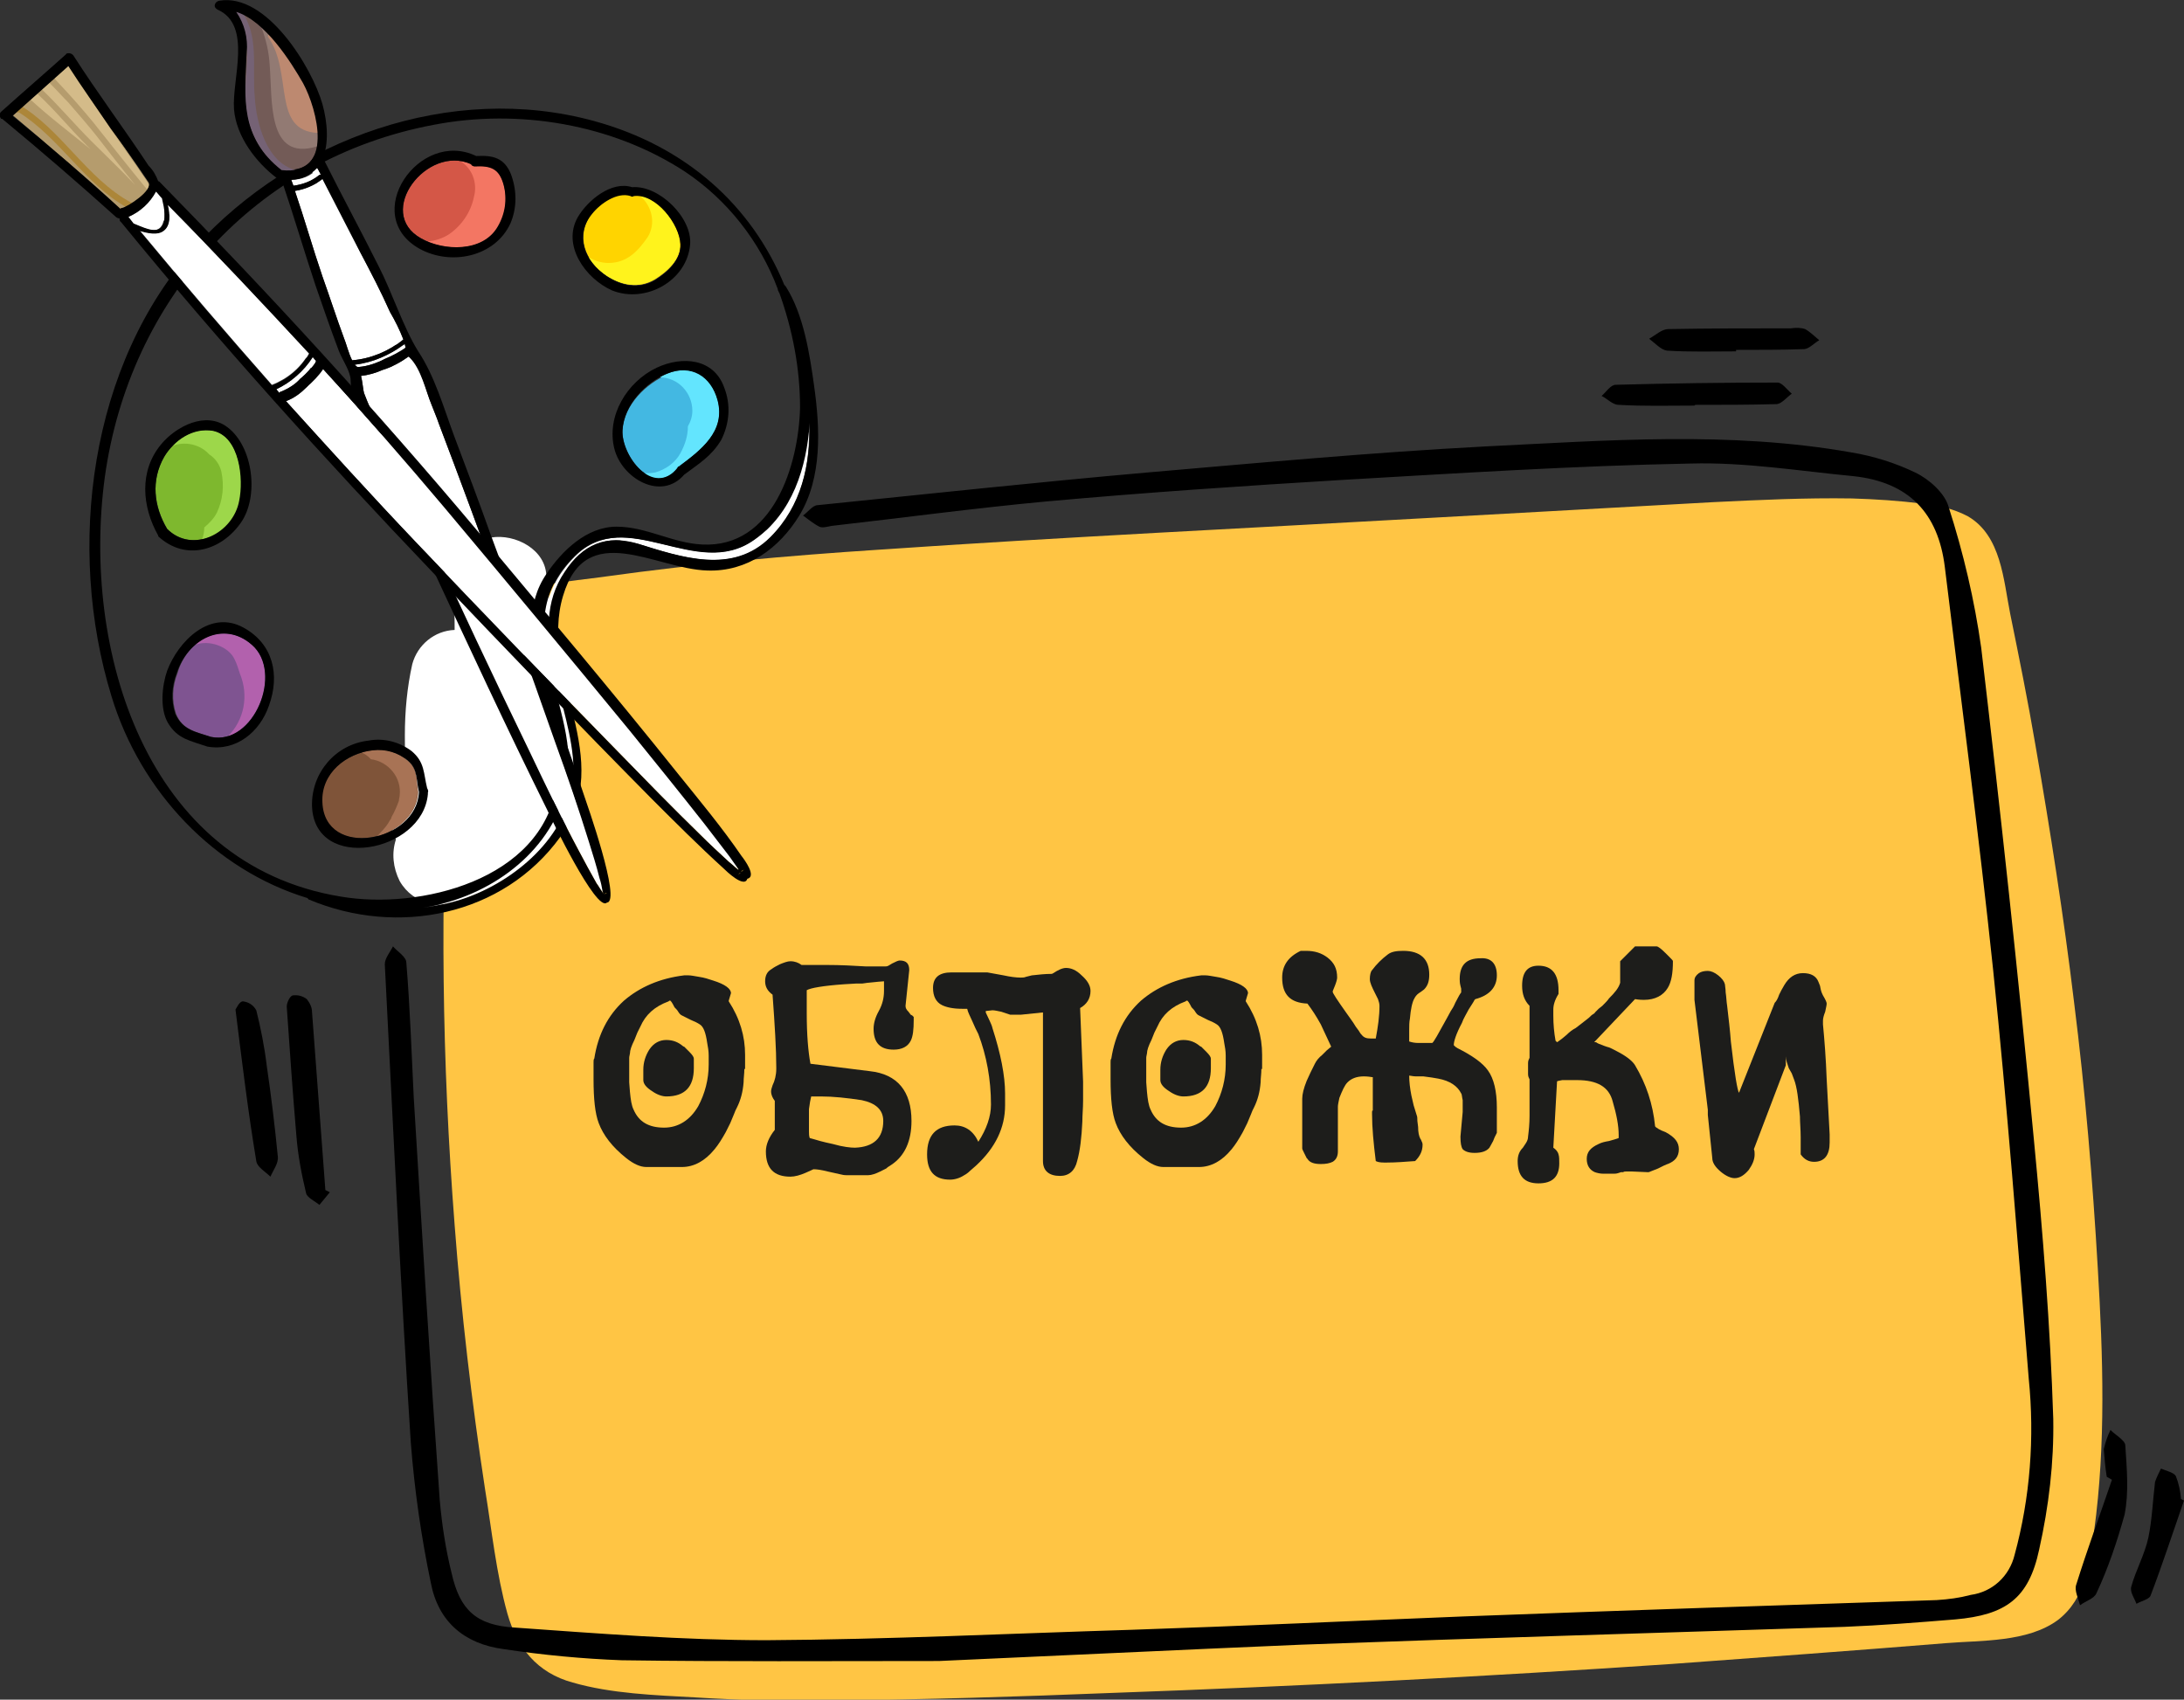 <?xml version="1.0" encoding="utf-8"?>
<!-- Generator: Adobe Illustrator 24.0.1, SVG Export Plug-In . SVG Version: 6.00 Build 0)  -->
<svg version="1.1" id="Слой_1" xmlns="http://www.w3.org/2000/svg" xmlns:xlink="http://www.w3.org/1999/xlink" x="0px" y="0px"
	 viewBox="0 0 294 228.8" style="enable-background:new 0 0 294 228.8;" xml:space="preserve">
<rect x="0" y="0" width="294" height="228.8" fill="#333333" stroke="none"/>
<style type="text/css">
	.st0{fill:#FFC544;}
	.st1{fill:#FFFFFF;}
	.st2{fill:#FFD400;}
	.st3{fill:#D45747;}
	.st4{fill:#7F5439;}
	.st5{fill:#43B8E2;}
	.st6{fill:#7F5491;}
	.st7{fill:#7EB82E;}
	.st8{fill:#FFF31C;}
	.st9{fill:#F37663;}
	.st10{fill:#A87355;}
	.st11{fill:#63E5FE;}
	.st12{fill:#B261AD;}
	.st13{fill:#9DD74A;}
	.st14{fill:#735B57;}
	.st15{fill:#927A73;}
	.st16{fill:#BD8970;}
	.st17{fill:#756275;}
	.st18{fill:#B59C6D;}
	.st19{fill:#D4BB89;}
	.st20{fill:#AC8639;}
	.st21{fill:#1D1D1B;}
</style>
<title>ver_1</title>
<path class="st0" d="M277,218.1c-4.1,3-10.3,2.7-15.1,3.1c-12.3,1-24.6,1.9-36.9,2.8c-25.1,1.7-50.2,3-75.4,3.9
	c-12.5,0.5-25,0.9-37.5,1c-6.2,0.1-12.3,0-18.5-0.4c-5.4-0.3-11.3-0.5-16.5-2c-4.8-1.3-7.5-4.7-8.8-9.3c-1.5-5.4-2.1-11.2-3-16.7
	c-1.8-11.8-3.2-23.7-4.1-35.6c-1.7-21.9-2-43.9-0.7-65.8c-0.5-2.6-0.6-5.2-0.4-7.8c0.3-4.2,2.7-8.1,6.4-10.2
	c4.4-2.5,10.1-2.8,15.1-3.5c12.2-1.7,24.4-2.8,36.7-3.6c24.8-1.7,49.7-2.9,74.5-4.3c12.6-0.7,25.2-1.4,37.8-2.1
	c6.2-0.3,12.4-0.6,18.7-0.5c3.2,0.1,6.3,0.3,9.5,0.7c2.1,0.2,4.2,0.7,6.1,1.7c4.5,2.6,4.8,8.6,5.7,13.1c1.2,5.9,2.4,11.8,3.4,17.7
	c2,11.5,3.8,23,5.2,34.6c1.5,11.9,2.5,23.9,3.2,35.9c0.7,11.8,1.1,23.6-0.5,35.3C281.4,210.3,280.8,215.2,277,218.1z"/>
<path d="M126.4,223.6c-14.7,0-28.7,0.1-42.7-0.1c-5.3-0.2-10.6-0.7-15.9-1.5c-5.3-0.7-8.8-3.7-9.8-8.9c-1.3-6.2-2.2-12.5-2.7-18.9
	c-1.4-21.5-2.4-42.9-3.5-64.4c0-0.8,0.7-1.6,1.1-2.4c0.6,0.7,1.8,1.4,1.8,2.2c0.5,6.1,0.7,12.2,1,18.2c1.1,18,2.2,36.1,3.5,54.2
	c0.3,3.3,0.8,6.6,1.6,9.8c1.1,4.9,3.3,7,8.5,7.3c11.3,0.8,22.6,1.7,33.9,1.7c16.4-0.1,32.7-0.9,49.1-1.4c14.9-0.5,29.8-1.2,44.7-1.8
	c21.2-0.8,42.5-1.5,63.7-2.2c1.6-0.1,3.1-0.3,4.6-0.7c2.9-0.4,5.2-2.5,5.9-5.4c2.1-7.7,2.7-15.8,1.9-23.7
	c-1.5-18.4-2.9-36.8-4.8-55.1c-1.9-18.1-4.3-36.1-6.5-54.2c-0.9-7.2-4.8-11.4-12.3-12.2c-7.3-0.7-14.6-1.9-21.9-1.7
	c-15.6,0.3-31.2,1.3-46.8,2.2c-13.3,0.8-26.6,1.7-39.9,2.9c-9.7,0.9-19.3,2.2-29,3.3c-0.5,0.1-1.2,0.3-1.6,0.1
	c-0.8-0.4-1.5-1-2.2-1.5c0.7-0.5,1.3-1.4,2-1.4c14.8-1.5,29.6-3.1,44.4-4.4c15.1-1.3,30.2-2.7,45.4-3.5c16.4-0.8,32.9-2.1,49.3,0.8
	c3,0.5,5.9,1.4,8.6,2.7c1.9,0.9,4,2.8,4.5,4.6c2,6.2,3.5,12.6,4.4,19c2.6,22,5,44.1,7.1,66.3c1.2,12.5,2.2,25,2.6,37.5
	c0.1,5.9-0.6,11.8-1.9,17.6c-1.4,6.6-4.5,8.8-11.3,9.4c-4.9,0.4-9.9,0.8-14.9,1c-24.4,0.8-48.8,1.5-73.1,2.4
	C158.7,222.1,142.2,222.9,126.4,223.6z"/>
<path d="M44.4,160.5l-1.4,1.7c-0.6-0.5-1.7-1-1.8-1.6c-0.6-2.5-1.1-5.1-1.3-7.7c-0.5-5.8-0.9-11.6-1.3-17.4c0-0.5,0.4-1.4,0.8-1.5
	c0.7-0.1,1.4,0.1,1.9,0.5c0.4,0.5,0.7,1.1,0.7,1.7c0.6,8,1.2,16,1.8,24L44.4,160.5z"/>
<path d="M283.6,198.8c-0.2-1.2-0.3-2.5-0.4-3.7c0.2-0.9,0.5-1.8,0.9-2.6c0.7,0.7,2,1.4,2,2.1c0.2,3.1,0.5,6.3-0.1,9.3
	c-1,3.6-2.2,7.2-3.8,10.6c-0.3,0.7-1.4,1-2.2,1.6c-0.2-0.9-0.8-2-0.5-2.8c1.5-4.8,3.2-9.4,4.8-14.1L283.6,198.8z"/>
<path d="M228.1,54.6c-3.4,0-6.8,0.1-10.2-0.1c-0.8,0-1.5-0.8-2.3-1.2c0.6-0.5,1.2-1.5,1.9-1.5c7.3-0.2,14.5-0.3,21.8-0.3
	c0.6,0,1.3,1,1.9,1.5c-0.7,0.5-1.3,1.3-2,1.4c-3.7,0.1-7.4,0.1-11,0.1L228.1,54.6z"/>
<path d="M31.7,135.9c0.1-0.1,0.5-1.1,1-1.1c0.8,0.1,1.4,0.5,1.8,1.2c0.6,2.4,1.1,4.9,1.4,7.4c0.6,4.1,1.1,8.2,1.5,12.3
	c0.1,0.9-0.6,1.8-1,2.7c-0.7-0.7-1.8-1.3-1.9-2.1C33.4,149.7,32.6,143.1,31.7,135.9z"/>
<path d="M233.7,47.3c-3.1,0-6.2,0.1-9.3-0.1c-0.8-0.1-1.6-1-2.4-1.6c0.9-0.5,1.7-1.3,2.6-1.3c5.5-0.1,11-0.1,16.5-0.1
	c0.6-0.1,1.3-0.1,1.9,0.1c0.7,0.4,1.3,1,1.9,1.5c-0.7,0.4-1.4,1.2-2.1,1.2c-3,0.1-6,0.1-9.1,0.1V47.3z"/>
<path d="M294,202c-1.5,4.3-2.9,8.6-4.5,12.8c-0.2,0.5-1.2,0.7-1.9,1.1c-0.3-0.8-0.9-1.6-0.7-2.3c0.6-2.2,1.8-4.3,2.3-6.6
	c0.5-2.4,0.6-5,0.9-7.5c0.2-0.6,0.5-1.2,0.8-1.8c0.7,0.3,1.7,0.5,2,1c0.4,1,0.6,2,0.7,3.1L294,202z"/>
<path class="st1" d="M77.8,103.9c0.1-1.4-0.2-2.8-0.8-4c0.1-4.4-0.9-8.8-2.9-12.8c0.1-3.4-0.1-6.8-0.6-10.1c-0.5-3.5-4.9-5.4-8-4.5
	c-3.8,1-5,4.5-4.5,8c0.2,1.4,0.2,2.9,0.2,4.3c-2.7,0.1-5,2-5.7,4.6c-0.7,3.1-1,6.4-1,9.6c0,2.7,0.2,5.6-1.1,8.1
	c-1,1.8-1.1,4.1-0.1,5.9c-0.6,1.8-0.4,3.8,0.5,5.6c1.9,3.3,5.7,3.8,8.9,2.3c6.1-2.8,12.5-5.8,14.5-13
	C77.7,106,78.5,105.2,77.8,103.9z"/>
<path class="st1" d="M108.9,56.8c0.2,5.7-0.9,11.3-5.1,15.5c-5.1,5.1-12,2.7-17.8,0.9c-4.3-1.3-7.5,0.1-9.9,3.8
	c-5.4,8,1.1,18,1.2,26.5c0.1,7.9-6.6,14.2-13.5,17c-2.2,0.9-4.5,1.4-6.9,1.7c8.3-1.2,16.5-6.6,19.1-14.9c3.5-11.3-8.6-22.4,1.4-32.4
	c7-7,16.4,3.3,24.2-2.2C106.5,69,108.5,62.9,108.9,56.8z"/>
<path class="st2" d="M91.6,32.8c0.1,2.1-1.8,3.8-3.4,4.8c-2.2,1.3-4.5,0.8-6.5-0.5c-3-1.9-4.3-5.4-2-8.4c1.1-1.4,3.4-3,5.2-2.4
	c0.1,0.1,0.3,0.1,0.4,0C88.3,26,91.5,30.2,91.6,32.8z"/>
<path class="st3" d="M67.8,24.9c0.5,1.9,0.2,3.9-0.8,5.6c-2,3.5-7.3,3.3-10.3,1.6c-6.3-3.5,0.8-12.7,6.7-10c0.1,0.2,0.3,0.3,0.5,0.3
	C66.1,22.2,67.2,22.7,67.8,24.9z"/>
<path class="st4" d="M56.3,106.6c-0.3,6.8-12.7,9.1-13,1.4c-0.2-3.9,3.3-6.6,6.9-7c1.7-0.2,3.4,0.3,4.7,1.4
	C56.3,103.6,56,105.1,56.3,106.6z"/>
<path class="st5" d="M96.6,53.9c1.1,4.2-2.3,6.7-5.2,8.9c-0.1,0-0.2,0.1-0.2,0.2c-3.3,4-7.6-1.7-7.4-5.1s3.2-6.3,6.1-7.5
	C93.1,49,95.7,50.7,96.6,53.9z"/>
<path class="st6" d="M33.9,86.8c4.3,3.7,0.3,13.6-5.5,12.4c-2-0.7-3.8-0.9-4.7-3.1c-0.6-1.8-0.5-3.7,0.2-5.5
	C25.2,86.1,30,83.4,33.9,86.8z"/>
<path class="st7" d="M28.7,58c3.6,0.8,4.1,6.5,3.5,9.4c-0.8,4.4-6.3,7.2-9.7,3.8c-1.8-3.1-2.2-6.6-0.4-9.7
	C23.4,59.3,26,57.5,28.7,58z"/>
<path class="st1" d="M103.4,71c0.2-0.3,0.5-0.5,0.7-0.8c-0.8,0.9-1.7,1.8-2.7,2.5c-5.8,4.1-12.6-0.6-18.5-0.3
	c0.3,0.1,0.5,0.2,0.7,0.4c0.8,0.1,1.6,0.2,2.3,0.4C91.4,74.9,98,77.1,103,73C102.8,72.3,102.9,71.5,103.4,71z"/>
<path class="st1" d="M68.5,117.2c0.5-0.2,1-0.4,1.5-0.5c4.1-3.3,7.2-7.9,7.1-13.3c0-5-2.3-10.6-3.1-16c-0.3-0.5-0.6-1-0.8-1.6
	c0.6,6.9,4.8,14.1,2.6,21.3C74.5,111.2,72,114.7,68.5,117.2z"/>
<path class="st8" d="M86.2,26.4c1.6,1.4,2.1,3.7,1,5.5c-1.3,1.9-2.8,3.5-5.3,3.5c-0.9,0-1.9-0.3-2.7-0.8c0.6,1,1.4,1.8,2.4,2.5
	c2,1.3,4.3,1.8,6.5,0.5c1.6-1,3.6-2.6,3.4-4.8C91.5,30.5,88.9,26.9,86.2,26.4z"/>
<path class="st9" d="M67.8,24.9c-0.6-2.2-1.7-2.6-3.9-2.5c-0.2,0-0.4-0.1-0.5-0.3c-0.4-0.2-0.9-0.3-1.4-0.4c1.6,1,2.3,3,1.8,4.8
	c-0.4,2-1.6,3.8-3.3,5c-0.9,0.6-1.9,0.9-2.9,1c3.1,1.3,7.7,1.2,9.5-2C68.1,28.8,68.3,26.8,67.8,24.9z"/>
<path class="st10" d="M54.9,102.4c-1.3-1.1-3-1.6-4.7-1.4c-0.5,0.1-1,0.1-1.5,0.3c0.4,0.2,0.9,0.5,1.2,0.9c2.4,0.3,4.2,2.5,3.9,4.9
	c0,0.2-0.1,0.4-0.1,0.7c-0.3,0.8-0.6,1.5-1,2.2c0,0.1-0.1,0.3-0.2,0.4c-0.3,0.6-0.8,1.2-1.3,1.7c-0.2,0.2-0.3,0.4-0.5,0.5
	c2.8-0.7,5.4-2.9,5.5-6C56,105.1,56.3,103.6,54.9,102.4z"/>
<path class="st11" d="M96.6,53.9c-0.8-3.3-3.5-5-6.8-3.6c-0.3,0.1-0.7,0.3-1,0.5l0,0c2.5,0,4.4,2.1,4.4,4.5c0,0.7-0.2,1.4-0.6,2.1
	l0,0c0,1.3-0.4,2.5-1,3.6c-0.7,1.3-2,2.2-3.4,2.6c-0.5,0.1-1,0.1-1.5,0.1c1.3,1.1,3.2,0.9,4.2-0.4c0.1-0.1,0.2-0.2,0.2-0.3
	c0.1-0.1,0.1-0.1,0.2-0.2C94.3,60.7,97.7,58.1,96.6,53.9z"/>
<path class="st12" d="M33.9,86.8c-2.1-2-5.5-2-7.6,0c1.8-0.7,4.5,0.2,5.3,2c0.3,0.6,0.5,1.3,0.7,1.9c1.2,2.9,0.6,6.2-1.6,8.4
	C35.1,97.7,37.6,90,33.9,86.8z"/>
<path class="st13" d="M28.7,58c-2-0.3-4.1,0.4-5.4,2c1.6-0.6,3.5-0.2,4.7,1c0.1,0.1,0.1,0.1,0.2,0.2c0.8,0.5,1.4,1.4,1.6,2.3
	c0.4,1.9,0.2,3.8-0.6,5.5c-0.4,0.8-1,1.4-1.7,2c0,0.5-0.1,1.1-0.3,1.6c2.6-0.5,4.7-2.6,5.3-5.2C32.8,64.6,32.3,58.8,28.7,58z"/>
<path d="M41.4,120.9c0.1,0.1,0.1,0.2,0.2,0.2c11.9,5,26.1,2.2,33.8-8.4s-2.9-21.6,0.4-32.5c3.1-10.4,12.4-3.6,19.4-3.4
	c5.4,0.2,9.7-3,12.4-7.4c3.1-5.1,2.8-11.7,2-17.4c-0.6-4.3-1.4-9.6-3.8-13.4c-0.1-0.1-0.1-0.2-0.2-0.2C101.2,27.7,92.4,19.7,80,16.3
	c-19.3-5.3-40.5,2.4-53.7,16.9C12,49,8.9,73.8,15,93.7C18.9,106.6,28.9,117.1,41.4,120.9z M103.7,72.3c-5.1,5.1-12,2.7-17.8,0.9
	c-4.3-1.3-7.5,0.1-9.9,3.8c-5.4,8,1.1,18,1.2,26.5c0.1,7.9-6.6,14.2-13.5,17c-2.2,0.9-4.5,1.4-6.9,1.7c8.3-1.2,16.5-6.6,19.1-14.9
	c3.5-11.3-8.6-22.4,1.4-32.4c7-7,16.4,3.3,24.2-2.2c5.2-3.6,7.1-9.8,7.5-15.8C109.1,62.5,107.9,68.1,103.7,72.3z M14.1,64.3
	c3.3-24,20.3-43,44.3-47.5c11.4-2.2,24-0.1,33.8,6.3c5.7,3.8,10.1,9.4,12.5,15.8c0,0.1,0,0.2,0.1,0.3c0,0.1,0,0.1,0.1,0.2
	c1.8,5,2.8,10.2,2.8,15.5c-0.2,7.7-3.6,18.9-13.2,18.4c-4-0.2-7.5-2.4-11.5-2.4s-7.3,3.2-9.4,6.3c-5.8,8.4,2.7,19.5,1.3,28.6
	c-2,12.7-18.4,16.7-29,14.9C19.5,116.4,11,87.3,14.1,64.3L14.1,64.3z"/>
<path d="M82.4,39.1c4.5,1.8,10.1-1.3,10.5-6.2c0.3-3.6-4.2-8-7.8-7.7c-2.8-0.9-6,1.8-7.3,4C75.6,33,78.8,37.5,82.4,39.1z M79.7,28.8
	c1.1-1.4,3.4-3,5.2-2.4c0.1,0.1,0.3,0.1,0.4,0c3-0.4,6.2,3.8,6.3,6.5c0.1,2.1-1.8,3.8-3.4,4.8c-2.2,1.3-4.5,0.8-6.5-0.5
	C78.7,35.2,77.3,31.7,79.7,28.8z"/>
<path d="M56.5,33.5c4.2,2.3,10.1,1.1,12.2-3.4c0.9-2.1,0.9-4.4,0.1-6.6c-0.9-2.3-2.5-2.6-4.6-2.5h-0.1C56.4,17.3,48.4,29,56.5,33.5z
	 M63.4,22.1c0.1,0.2,0.3,0.3,0.5,0.3c2.2-0.1,3.3,0.3,3.9,2.5c0.5,1.9,0.2,3.9-0.8,5.6c-2,3.5-7.3,3.3-10.3,1.6
	C50.4,28.6,57.5,19.4,63.4,22.1z"/>
<path d="M42,108.5c0.3,9,14.9,6.3,15.6-1.6c0,0,0,0,0-0.1c0,0,0-0.1,0-0.1c0.1-0.2,0-0.4-0.1-0.6c-0.5-2-0.3-3.5-2.1-5
	c-1.6-1.2-3.7-1.8-5.8-1.4C45.2,100.2,41.9,104,42,108.5z M50.2,101c1.7-0.2,3.4,0.3,4.7,1.4c1.4,1.2,1.1,2.7,1.5,4.2
	c-0.3,6.8-12.7,9.1-13,1.4C43.2,104.1,46.6,101.4,50.2,101L50.2,101z"/>
<path d="M92.1,63.9c2-1.5,3.7-2.5,5-4.7c1.1-2.2,1.3-4.7,0.4-7c-1.4-4-5.7-4.3-9.1-2.7c-4,1.9-6.8,6.5-5.7,10.9
	C83.7,64.4,89,67.5,92.1,63.9z M89.8,50.3c3.2-1.3,5.9,0.3,6.8,3.6c1.1,4.2-2.3,6.7-5.2,8.9c-0.1,0-0.2,0.1-0.2,0.2
	c-3.3,4-7.6-1.7-7.4-5.1S86.9,51.5,89.8,50.3z"/>
<path d="M36.2,95c1.5-4.1,0.6-8.3-3.4-10.5c-4.5-2.5-8.8,1.8-10.3,5.8c-0.7,2-1,5.1,0.1,7c1.3,2.2,3,2.4,5.3,3.2
	C31.8,101.2,35,98.5,36.2,95z M23.6,96.1c-0.6-1.8-0.5-3.7,0.2-5.5c1.4-4.4,6.2-7.2,10.1-3.8c4.3,3.7,0.3,13.6-5.5,12.4
	C26.3,98.5,24.6,98.3,23.6,96.1z"/>
<path d="M32.4,70.4c2.5-3.5,1.7-10.3-1.8-12.9c-2.9-2.2-6.9-0.1-8.9,2.3c-3,3.6-2.6,8.4-0.4,12.3c0,0,0,0,0,0c0,0,0,0.1,0,0.1
	C25,75.6,29.8,74.1,32.4,70.4z M22.1,61.5c1.3-2.2,3.9-4,6.6-3.5c3.6,0.8,4.1,6.5,3.5,9.4c-0.8,4.4-6.3,7.2-9.7,3.8
	C20.7,68.2,20.3,64.7,22.1,61.5z"/>
<path class="st14" d="M40.8,11.1c2,3.6,4.3,12.6-2.9,11.7c-5.6-4.4-5-9.6-4.7-15.9C33.5,5,33,3.1,31.8,1.6
	C35.7,2.7,39.2,8.3,40.8,11.1z"/>
<path class="st1" d="M55.3,48.2c1.5,1.5,2,4.4,2.8,6.3c0.3,0.8,0.7,1.7,1,2.6c1.4,3.7,2.8,7.4,4.2,11.2c3.9,10.6,7.8,21.2,11.5,31.8
	c1.6,4.4,3.1,8.8,4.5,13.3c0.5,1.6,1,3.2,1.4,4.8c0.2,0.6,0.3,1.1,0.4,1.7c0,0.1,0.1,0.3,0.1,0.4l-0.1-0.2c-0.3-0.4-0.5-0.8-0.8-1.2
	c-0.8-1.4-1.6-2.9-2.4-4.4c-2.3-4.3-4.4-8.7-6.5-13.1C66.5,91.3,61.7,81.1,57,70.8c-1.6-3.5-3.2-7-4.8-10.5
	c-0.4-0.9-0.8-1.8-1.2-2.8c-0.7-1.5-1.4-3-2-4.6c-0.1-0.3-0.2-1.5-0.4-2.3c1-0.1,2-0.4,2.9-0.8c1.3-0.4,2.4-1,3.5-1.8L55.3,48.2z"/>
<path class="st1" d="M52.5,42c0.7,1.2,1.3,2.4,1.8,3.7c-2,1.6-4.4,2.6-6.9,2.8c-0.5-1-0.8-2.3-1.1-3c-1-2.7-1.9-5.5-2.9-8.3
	c-1.3-3.8-2.4-7.7-3.7-11.5c1.3-0.2,2.5-0.7,3.6-1.5l0.1-0.1c1.7,3.3,3.4,6.6,5.1,9.9C49.9,36.6,51.3,39.3,52.5,42z"/>
<path class="st1" d="M54.5,46.3c0,0.2,0.1,0.4,0.1,0.5c-0.9,0.6-1.8,1.1-2.8,1.5c-1.1,0.6-2.3,1-3.5,1.1c-0.1,0-0.2,0-0.2,0
	c-0.1-0.1-0.2-0.2-0.3-0.3C50.2,48.8,52.5,47.8,54.5,46.3z"/>
<path class="st1" d="M42.7,22.7c0.2,0.3,0.3,0.6,0.5,0.9c-0.1,0-0.2,0-0.3,0.1c-1,0.7-2.2,1.2-3.4,1.3l-0.3-0.8
	C40.6,24.2,41.9,23.7,42.7,22.7z"/>
<path class="st15" d="M36.3,8.7c0.4,4.8-0.4,13.1,6.4,11c0.4-2.7-0.8-6.5-1.9-8.5c-1.5-2.8-3.3-5.3-5.6-7.5
	C35.8,5.3,36.2,7,36.3,8.7z"/>
<path class="st1" d="M55.3,48.2l-0.2-0.2c-0.7,0.5-1.5,0.9-2.3,1.3c0,0,0,0,0,0.1c2.1,4.3,3.8,8.8,5.2,13.4
	c3.3,8.2,6.8,16.3,9.8,24.5c2.6,7,5.4,13.8,8.4,20.6c1.4,3.2,2.5,6.6,3.6,10c0.2,0.3,0.4,0.7,0.6,1s0.5,0.8,0.8,1.2l0.1,0.2
	c0-0.1,0-0.3-0.1-0.4c-0.1-0.6-0.3-1.1-0.4-1.7c-0.4-1.6-0.9-3.2-1.4-4.8c-1.4-4.5-3-8.9-4.5-13.3C71,89.4,67.2,78.8,63.2,68.3
	c-1.4-3.7-2.8-7.4-4.2-11.2c-0.3-0.9-0.7-1.7-1-2.6C57.3,52.6,56.7,49.7,55.3,48.2z"/>
<path class="st1" d="M51,48.3c0,0.1,0,0.1,0,0.2c0,0.1,0,0.1,0,0.2l0.7-0.3c1-0.4,1.9-0.9,2.8-1.5c0-0.2,0-0.4-0.1-0.5
	C53.4,47.1,52.2,47.8,51,48.3z"/>
<path class="st1" d="M42.8,22.8c-0.3-0.5-1.1-0.2-0.8,0.3c4.3,8.1,8.3,16.3,11.9,24.7c0.1,0.2,0.4,0.3,0.6,0.2
	c0.2-0.1,0.3-0.4,0.2-0.6l0,0C51.1,39,47.1,30.8,42.8,22.8z"/>
<path class="st16" d="M42.6,15.7c0-0.1-0.1-0.2-0.2-0.3c0.1-3-2.1-6.5-4-8.8c-0.4-0.7-1-1.4-1.5-2c-0.3-0.3-1,0-0.8,0.4
	c3.4,4.8,0.4,12.6,6.7,12.9c0.1,0,0-0.2,0-0.2c0-0.2,0-0.4,0-0.6C42.8,16.6,42.8,16.1,42.6,15.7z"/>
<path class="st17" d="M34.3,13.1C33.9,9,35,4.7,32.3,1.2c-0.4-0.4-1.1,0.1-0.7,0.5c3.2,3.9,0.6,9.5,1.7,14.1c0.7,3,3,7,6.2,7.9
	c0.5,0.2,0.9-0.7,0.3-0.8C35.9,21.9,34.5,16.6,34.3,13.1z"/>
<path d="M29.5,0.1c-0.4,0.1-0.6,0.4-0.6,0.7c0,0.2,0.2,0.4,0.4,0.5c4.7,2.1,1.9,9.4,2.2,13.4c0.3,3.7,3,7.2,5.8,9.3l0,0l0.1,0
	c0.1,0,0.1,0.1,0.2,0.1l0,0h0.3c0,0,0,0.1,0,0.1c1.6,4.7,3,9.5,4.6,14.3c1,2.9,2,5.8,3.1,8.7c0.5,1.3,1.6,2.8,1.6,4
	c0,3.4,3,7.7,4.4,10.9c2,4.5,4.1,9,6.2,13.5c5.2,11.2,10.4,22.4,15.9,33.5c0.4,0.9,6.6,13.8,8,12.4c2-0.1-2.8-13.6-3.1-14.5
	c-3.9-11.7-8.2-23.3-12.5-34.9c-1.6-4.5-3.3-9-5-13.5c-1.4-3.8-2.6-8-4.8-11.3c-2-3.2-3.5-7.9-5.3-11.4c-2.4-4.8-4.9-9.4-7.3-14.2
	c-0.1-0.1-0.2-0.3-0.3-0.3c0.9-2,0.7-4.9,0-7.4C42,9.1,35.9-1,29.5,0.1z M80.8,120.6c0.1-0.1,0.2-0.1,0.2-0.1
	C81,120.5,80.9,120.5,80.8,120.6z M81.3,120.4L81.3,120.4c0.1-0.1,0.2-0.2,0.4-0.1C81.5,120.3,81.4,120.3,81.3,120.4z M58.1,54.5
	c0.3,0.8,0.7,1.7,1,2.6c1.4,3.7,2.8,7.4,4.2,11.2c3.9,10.6,7.8,21.2,11.5,31.8c1.6,4.4,3.1,8.8,4.5,13.3c0.5,1.6,1,3.2,1.4,4.8
	c0.2,0.6,0.3,1.1,0.4,1.7c0,0.1,0.1,0.3,0.1,0.4l-0.1-0.2c-0.3-0.4-0.5-0.8-0.8-1.2c-0.8-1.4-1.6-2.9-2.4-4.4
	c-2.3-4.3-4.4-8.7-6.5-13.1C66.5,91.3,61.7,81.1,57,70.8c-1.6-3.5-3.2-7-4.8-10.5c-0.4-0.9-0.8-1.8-1.2-2.8c-0.7-1.5-1.4-3-2-4.6
	c-0.1-0.3-0.2-1.5-0.4-2.3c1-0.1,2-0.4,2.9-0.8c1.3-0.4,2.4-1,3.5-1.8l0.2,0.2C56.7,49.7,57.3,52.6,58.1,54.5z M47.7,49.1
	c2.5-0.3,4.8-1.3,6.8-2.8c0,0.2,0.1,0.4,0.1,0.5c-0.9,0.6-1.8,1.1-2.8,1.5c-1.1,0.6-2.3,1-3.5,1.1c-0.1,0-0.2,0-0.2,0
	C47.9,49.3,47.8,49.2,47.7,49.1z M52.5,42c0.7,1.2,1.3,2.4,1.8,3.7c-2,1.6-4.4,2.6-6.9,2.8c-0.5-1-0.8-2.3-1.1-3
	c-1-2.7-1.9-5.5-2.9-8.3c-1.3-3.8-2.4-7.7-3.7-11.5c1.3-0.2,2.5-0.7,3.6-1.5l0.1-0.1c1.7,3.3,3.4,6.6,5.1,9.9
	C49.9,36.6,51.3,39.3,52.5,42z M39.5,25l-0.3-0.8c1.3,0,2.6-0.6,3.5-1.6c0.2,0.3,0.3,0.6,0.5,0.9c-0.1,0-0.2,0-0.3,0.1
	C41.9,24.4,40.8,24.8,39.5,25L39.5,25z M37.9,22.9c-5.6-4.4-5-9.6-4.7-15.9c0.2-1.9-0.3-3.8-1.4-5.4c3.9,1.2,7.4,6.8,9,9.6
	C42.7,14.7,45.1,23.7,37.9,22.9L37.9,22.9z"/>
<path class="st18" d="M1.7,15.5l7.5-6.7c1.8,2.8,3.8,5.6,5.7,8.4c1.2,1.7,2.4,3.4,3.6,5.2c0.5,0.7,1,1.5,1.5,2.2
	c0.7,1.1-2.9,3.4-3.6,3.5c-0.1,0-0.1,0-0.2,0.1C11.4,23.8,6.6,19.6,1.7,15.5z"/>
<path class="st1" d="M43.4,49.6c5.5,6.1,11,12.3,16.4,18.7c8.4,10,16.7,20,25,30.1c3.4,4.2,6.8,8.4,10.1,12.6
	c1.1,1.4,2.2,2.9,3.3,4.3c0.4,0.6,0.8,1.1,1.2,1.7v0.1c-0.4-0.3-0.9-0.8-1.3-1.1c-1.3-1.2-2.6-2.4-3.8-3.6
	c-3.8-3.7-7.5-7.5-11.2-11.3c-9.1-9.3-18.2-18.7-27.2-28.2c-5.9-6.2-11.7-12.6-17.4-18.9c1.1-0.4,2-1.1,2.8-1.9
	C42.1,51.3,42.8,50.5,43.4,49.6z"/>
<path class="st1" d="M42,48.1l0.5,0.5c-0.6,0.9-1.3,1.7-2.1,2.4c-0.7,0.8-1.6,1.3-2.5,1.7c-0.1,0-0.3,0.1-0.3,0.2l-0.4-0.5
	C39.1,51.5,40.9,50,42,48.1z"/>
<path class="st1" d="M22.6,27.5c6.5,6.6,12.8,13.3,19,20c-1.1,2-2.9,3.5-5,4.3c-6-6.8-12-13.8-17.8-20.8c1.1,0.4,2.4,0.6,3.2,0
	C22.9,30.4,22.9,28.9,22.6,27.5z"/>
<path class="st1" d="M20.9,25.8c0.3,0.3,0.5,0.6,0.8,0.9c0.3,1.3,0.7,3-0.1,3.9s-2.5,0-3.7-0.5l-0.7-0.9
	C18.8,28.5,20.1,27.3,20.9,25.8z"/>
<path class="st19" d="M11.7,19.6c-2.3-2.3-4.3-4.8-6.7-7l-0.9,0.8c2.6,2.4,5.4,4.5,8.1,6.7L11.7,19.6z"/>
<path class="st19" d="M13,18.3c-1.2-1.5-2.5-3-3.8-4.5c-0.8-0.8-1.5-1.6-2.3-2.4l-0.3-0.3l-1,0.9c2.3,2.2,4.4,4.7,6.7,7
	c2,2,4,3.9,5.9,5.9C16.4,22.7,14.7,20.5,13,18.3z"/>
<path class="st19" d="M7.3,10.5c0.3,0.4,0.6,0.7,0.8,0.9c1.5,1.6,3,3.3,4.4,5c2.4,3,4.8,6.1,7.3,9.1c0.2-0.2,0.3-0.6,0.1-0.9
	c-0.5-0.7-1-1.5-1.5-2.2c-1.2-1.7-2.4-3.4-3.6-5.2C13,14.4,11,11.6,9.2,8.8L7.3,10.5z"/>
<path class="st1" d="M43.4,49.6c-0.6,0.8-1.2,1.6-2,2.2c2.5,2.7,5.5,5.2,8,8c4.1,4.7,8.2,9.3,12.3,14c5.9,6.8,11.7,13.7,17.6,20.4
	c0,0,0,0,0.1,0.1c0.3,0.3,0.5,0.6,0.8,0.9c2,2.3,4.1,4.7,6.2,7c3.9,3.8,7.3,8.4,10.7,12.7c0.3,0.3,0.7,0.6,1,0.9s0.9,0.8,1.3,1.1
	v-0.1c-0.4-0.6-0.8-1.1-1.2-1.7c-1.1-1.5-2.2-2.9-3.3-4.3c-3.3-4.2-6.7-8.4-10.1-12.6c-8.2-10.1-16.6-20.1-25-30.1
	C54.4,61.9,49,55.7,43.4,49.6z"/>
<path class="st1" d="M39.3,51.1c0.1,0.2,0.2,0.4,0.2,0.6c0.3-0.2,0.6-0.5,0.8-0.7c0.9-0.7,1.6-1.5,2.2-2.4L42,48.1
	C41.3,49.2,40.4,50.3,39.3,51.1z"/>
<path class="st1" d="M20.9,25.8c-0.5,0.9-1.2,1.6-1.9,2.3c0.7,1.4,2.7,2.4,3.1,1.5c0.1-1,0-2-0.3-3C21.5,26.4,21.2,26.1,20.9,25.8z"
	/>
<path class="st1" d="M38.5,44.6c-2.4-2.3-4.6-4.8-6.7-7.4c-2.1-2.3-4.3-4.6-6.4-6.9c-1.5-1.4-2.8-2.9-4-4.5
	c-0.3-0.5-1.1-0.1-0.8,0.4c0.9,1.3,1.9,2.5,3,3.5c1.9,2.1,3.9,4.1,5.8,6.2c2.1,2.3,4.1,4.6,6.2,6.9c1.1,1.2,2.3,2.3,3.5,3.4
	c0.7,0.6,2.4,1.9,2.6,2.8c0,0.1,0,0.1,0,0.2v0.1c0.2,0.5,0.9,0.2,0.8-0.3C42.4,47.5,39.7,45.6,38.5,44.6z"/>
<path class="st20" d="M17.7,27.3C11.6,24,8.3,17.4,2.4,14c-0.2-0.1-0.5-0.1-0.6,0.1c-0.1,0.2-0.1,0.4,0,0.5L2.1,15
	c0.1,0.1,0.3,0.2,0.4,0.1c5.6,3.5,8.9,9.7,14.7,12.9C17.7,28.3,18.2,27.5,17.7,27.3z"/>
<path d="M9.9,7.5C9.7,7.2,9.3,7.1,9,7.2c0,0-0.1,0-0.1,0.1C6,9.9,3.1,12.4,0.2,15c-0.3,0.2-0.3,0.7-0.1,0.9c0,0.1,0.1,0.1,0.2,0.1
	c5.2,4.3,10.3,8.7,15.3,13.2c0.1,0.1,0.3,0.2,0.5,0.2c0,0.2,0,0.4,0.2,0.5c13.4,16.4,27.3,31.8,42,47.2
	c9.7,10.2,19.5,20.4,29.4,30.4c3.2,3.2,6.4,6.4,9.7,9.4c0.4,0.4,2.8,2.7,3.2,1.4c1.3-0.3-0.4-2.6-0.8-3.1c-2.6-3.8-5.6-7.4-8.5-11
	c-8.8-11-17.9-21.8-27-32.7C50.6,55.2,36.5,39.8,21.5,24.5c-0.1-0.1-0.1-0.1-0.2-0.1c-0.3-0.8-0.7-1.5-1.3-2.1
	C16.7,17.3,13.1,12.5,9.9,7.5z M99.7,117.5c-0.2,0.1-0.3,0.2-0.3,0.4C99.4,117.7,99.5,117.5,99.7,117.5L99.7,117.5z M99.8,117.5
	L99.8,117.5C99.7,117.5,99.7,117.5,99.8,117.5L99.8,117.5C99.8,117.4,99.8,117.5,99.8,117.5L99.8,117.5z M99.8,117.4
	C99.8,117.3,99.8,117.3,99.8,117.4c0-0.2,0.2-0.3,0.4-0.3C100.1,117.1,99.9,117.2,99.8,117.4L99.8,117.4z M59.8,68.3
	c8.4,10,16.7,20,25,30.1c3.4,4.2,6.8,8.4,10.1,12.6c1.1,1.4,2.2,2.9,3.3,4.3c0.4,0.6,0.8,1.1,1.2,1.7v0.1c-0.4-0.3-0.9-0.8-1.3-1.1
	c-1.3-1.2-2.6-2.4-3.8-3.6c-3.8-3.7-7.5-7.5-11.2-11.3c-9.1-9.3-18.2-18.7-27.2-28.2c-5.9-6.2-11.7-12.6-17.4-18.9
	c1.1-0.4,2-1.1,2.8-1.9c0.8-0.7,1.6-1.5,2.2-2.4C49,55.7,54.4,61.9,59.8,68.3z M22,31.1c1-0.7,0.9-2.2,0.6-3.5
	c6.5,6.6,12.8,13.3,19,20c-1.1,2-2.9,3.5-5,4.3c-6-6.8-12-13.8-17.8-20.8C19.9,31.4,21.2,31.7,22,31.1z M18,30.1l-0.7-0.9
	c1.6-0.7,2.9-1.9,3.7-3.4c0.3,0.3,0.5,0.6,0.8,0.9c0.3,1.3,0.7,3-0.1,3.9S19.1,30.5,18,30.1L18,30.1z M42.1,48.1l0.5,0.5
	c-0.6,0.9-1.3,1.7-2.2,2.4c-0.7,0.8-1.6,1.3-2.5,1.7c-0.1,0-0.3,0.1-0.3,0.2l-0.4-0.5C39.1,51.5,40.9,50,42.1,48.1L42.1,48.1z
	 M18.5,22.3c0.5,0.7,1,1.5,1.5,2.2c0.7,1.1-2.9,3.4-3.6,3.5c-0.1,0-0.1,0-0.2,0.1c-4.7-4.3-9.6-8.5-14.5-12.5l7.5-6.7
	c1.8,2.8,3.8,5.6,5.7,8.4C16.1,18.9,17.3,20.6,18.5,22.3z"/>
<g>
	<path class="st21" d="M100.2,143.9c0,0.7-0.1,1.2-0.1,1.8c-0.1,1.3-0.4,2.4-0.9,3.4l-0.2,0.4l-0.2,0.5l-0.5,1.2l-0.6,1.2
		c-0.5,0.9-1,1.7-1.5,2.3c-1.3,1.6-2.8,2.4-4.4,2.4h-4.8c-0.8,0-1.7-0.4-2.7-1.2c-1.9-1.5-3.1-3.1-3.7-4.7c-0.5-1.3-0.7-3.3-0.7-5.9
		v-2.3c0-0.2,0-0.4,0.1-0.5c0.5-3.2,1.8-5.8,4-7.8c2.1-1.8,4.8-3,8.1-3.4c0.1,0,0.3,0,0.6,0c0.3,0,0.8,0.1,1.4,0.2
		c0.7,0.1,1.3,0.3,1.9,0.5c1.6,0.5,2.4,1.1,2.4,1.7l-0.3,1v0.1c1.5,2.3,2.2,4.7,2.2,7.2V143.9z M95.4,143.3c0-0.4,0-0.8,0-1.2
		c0-0.6-0.1-1.2-0.2-1.7c-0.2-1.4-0.5-2.2-1-2.5c-0.3-0.2-0.7-0.4-1.2-0.6l-0.6-0.3l-0.6-0.3c-0.2-0.1-0.3-0.2-0.5-0.5
		c-0.1-0.2-0.3-0.4-0.5-0.6c-0.3-0.6-0.5-0.9-0.6-0.9c-0.1,0-0.1,0-0.2,0.1c-1.9,0.7-3.1,1.8-3.8,3.4c-0.1,0.2-0.2,0.4-0.4,0.8
		l-0.2,0.5l-0.2,0.5c-0.4,0.8-0.6,1.4-0.6,1.8c-0.1,0.4-0.1,0.6-0.1,0.6l0,0.4v2.9l0.1,1.3c0.1,1,0.2,1.8,0.5,2.4
		c0.7,1.6,2,2.4,4.1,2.4c1.9,0,3.5-1,4.6-2.9C94.9,147.2,95.4,145.3,95.4,143.3z M93.4,143.8c0,2.5-1.2,3.8-3.7,3.8
		c-0.5,0-1.2-0.2-1.9-0.7c-0.8-0.5-1.2-1-1.2-1.5l0-0.7v-0.7c0-1,0.3-1.9,0.8-2.7c0.6-0.9,1.4-1.3,2.3-1.3c0.9,0,1.6,0.3,2.2,0.8
		c0,0,0.1,0.1,0.2,0.1l0.2,0.2c0.2,0.2,0.3,0.3,0.5,0.5c0.4,0.4,0.6,0.7,0.6,0.9c0,0.2,0,0.4,0,0.7V143.8z"/>
	<path class="st21" d="M123,137.3c0,1.3-0.1,2.2-0.4,2.8c-0.4,0.8-1.2,1.2-2.3,1.2c-1.8,0-2.7-0.9-2.7-2.8c0-0.7,0.2-1.5,0.7-2.4
		c0.5-0.9,0.7-1.8,0.7-2.7v-1.3c-0.3,0-1.1,0.1-2.2,0.2l-0.7,0.1l-0.8,0l-1.7,0.1c-2.8,0.2-4.5,0.5-5,0.8v3.1c0,2.9,0.2,5.2,0.5,6.8
		l8,1c3.7,0.4,5.6,2.7,5.6,6.7c0,2.7-0.9,4.7-2.7,5.9c-0.3,0.2-0.5,0.3-0.7,0.5l-0.8,0.4c-0.6,0.3-1.2,0.5-1.6,0.5h-0.3l-0.2,0h-0.3
		c-0.5,0-1.3,0-2.2,0c-0.1,0-0.3,0-0.7-0.1l-0.9-0.2l-0.9-0.2c-0.8-0.2-1.4-0.3-1.9-0.3c0,0-0.4,0.2-1.1,0.5c-0.7,0.3-1.4,0.5-2,0.5
		c-2.2,0-3.3-1.1-3.3-3.4c0-0.9,0.4-1.9,1.2-2.9v-3.9c-0.3-0.4-0.5-0.8-0.5-1.3c0-0.2,0.1-0.5,0.2-0.8c0.3-0.6,0.5-1.4,0.5-2.2v-0.2
		c0-2.4-0.2-5.7-0.5-9.8c-0.7-0.5-1-1.1-1-1.8c0-0.8,0.3-1.3,0.8-1.6c0.4-0.3,0.8-0.5,1.2-0.7c0.5-0.2,1-0.4,1.4-0.4
		c0.6,0,1.1,0.2,1.5,0.5h3.3c2,0,3.7,0.1,5.4,0.2l0.7,0l0.6,0c0.5,0,0.9,0,1.2,0c0.2,0,0.3,0,0.5-0.1l0.5-0.3c0.4-0.2,0.8-0.4,1-0.4
		c0.9,0,1.3,0.4,1.3,1.3l-0.5,4.8c0,0.3,0.1,0.5,0.4,0.8l0.3,0.4l0.2,0.1l0.2,0.2V137.3z M118.9,150.9c0-1.5-1-2.4-2.9-2.8
		c-2-0.3-3.8-0.5-5.5-0.5h-0.6l-0.7,0c-0.1,0.4-0.2,0.9-0.3,1.7c0,0.3,0,0.6,0,1v2c0,0.3,0,0.6,0.1,0.9c0.3,0.1,0.8,0.2,1.4,0.4
		l0.8,0.2l0.9,0.2c1.4,0.4,2.4,0.5,3,0.5C117.6,154.4,118.9,153.2,118.9,150.9z"/>
	<path class="st21" d="M146.8,133.4c0,1-0.5,1.8-1.4,2.3l0.4,9.9v2.6c0,1-0.1,1.9-0.1,2.8c-0.1,2.1-0.3,3.9-0.7,5.3
		c-0.3,1.3-1.1,2-2.3,2c-1.5,0-2.3-0.7-2.3-2v-20l-0.1,0l-2.9,0.3h-0.7c-0.3,0-0.5,0-0.7,0l-0.6-0.2l-0.6-0.2
		c-0.5-0.1-0.9-0.2-1.2-0.2l-0.9,0.1l0,0.2c0.4,0.9,0.8,1.6,0.9,2.1c1.1,3.4,1.7,6.4,1.7,8.8v1.6c0,3-1.3,5.7-3.9,8.1l-0.8,0.7
		c-0.3,0.3-0.6,0.5-0.8,0.6c-0.6,0.4-1.3,0.6-1.9,0.6c-2.1,0-3.1-1.1-3.1-3.4c0-2.6,1.2-3.9,3.7-3.9c1.4,0,2.5,0.7,3.2,2.2
		c1.1-1.7,1.7-3.4,1.7-5c0-3.4-0.6-6.6-1.7-9.5l-0.4-0.8l-0.4-0.9c-0.3-0.7-0.6-1.2-0.7-1.7h-0.7c-1.2,0-2.1-0.2-2.7-0.5
		c-0.8-0.4-1.2-1.2-1.2-2.3c0-1.4,0.8-2.1,2.5-2.1h4.3l0.5,0l1.1,0.2l1.1,0.2c0.9,0.2,1.7,0.3,2.3,0.3c0.2,0,0.5,0,0.7-0.1l0.4-0.1
		l0.4-0.1c0.9-0.1,1.8-0.2,2.7-0.2l0.2-0.1c0.6-0.4,1.2-0.7,1.7-0.7c0.7,0,1.4,0.3,2.1,1C146.4,132,146.8,132.7,146.8,133.4z"/>
	<path class="st21" d="M169.8,143.9c0,0.7-0.1,1.2-0.1,1.8c-0.1,1.3-0.4,2.4-0.9,3.4l-0.2,0.4l-0.2,0.5l-0.5,1.2l-0.6,1.2
		c-0.5,0.9-1,1.7-1.5,2.3c-1.3,1.6-2.8,2.4-4.4,2.4h-4.8c-0.8,0-1.7-0.4-2.7-1.2c-1.9-1.5-3.1-3.1-3.7-4.7c-0.5-1.3-0.7-3.3-0.7-5.9
		v-2.3c0-0.2,0-0.4,0.1-0.5c0.5-3.2,1.8-5.8,4-7.8c2.1-1.8,4.8-3,8.1-3.4c0.1,0,0.3,0,0.6,0c0.3,0,0.8,0.1,1.4,0.2
		c0.7,0.1,1.3,0.3,1.9,0.5c1.6,0.5,2.4,1.1,2.4,1.7l-0.3,1v0.1c1.5,2.3,2.2,4.7,2.2,7.2V143.9z M165,143.3c0-0.4,0-0.8,0-1.2
		c0-0.6-0.1-1.2-0.2-1.7c-0.2-1.4-0.5-2.2-1-2.5c-0.3-0.2-0.7-0.4-1.2-0.6l-0.6-0.3l-0.6-0.3c-0.2-0.1-0.3-0.2-0.5-0.5
		c-0.1-0.2-0.3-0.4-0.5-0.6c-0.3-0.6-0.5-0.9-0.6-0.9c-0.1,0-0.1,0-0.2,0.1c-1.9,0.7-3.1,1.8-3.8,3.4c-0.1,0.2-0.2,0.4-0.4,0.8
		l-0.2,0.5l-0.2,0.5c-0.4,0.8-0.6,1.4-0.6,1.8c-0.1,0.4-0.1,0.6-0.1,0.6l0,0.4v2.9l0.1,1.3c0.1,1,0.2,1.8,0.5,2.4
		c0.7,1.6,2,2.4,4.1,2.4c1.9,0,3.5-1,4.6-2.9C164.5,147.2,165,145.3,165,143.3z M163,143.8c0,2.5-1.2,3.8-3.7,3.8
		c-0.5,0-1.2-0.2-1.9-0.7c-0.8-0.5-1.2-1-1.2-1.5l0-0.7v-0.7c0-1,0.3-1.9,0.8-2.7c0.6-0.9,1.4-1.3,2.3-1.3c0.9,0,1.6,0.3,2.2,0.8
		c0,0,0.1,0.1,0.2,0.1l0.2,0.2c0.2,0.2,0.3,0.3,0.5,0.5c0.4,0.4,0.6,0.7,0.6,0.9c0,0.2,0,0.4,0,0.7V143.8z"/>
	<path class="st21" d="M201.5,131.3c0,1.6-1,2.7-2.9,3.2l-0.1,0.1c-0.2,0.4-0.5,0.8-0.8,1.3c-0.3,0.6-0.7,1.2-0.9,1.8
		c-0.8,1.5-1.1,2.5-1.1,3c0.1,0.1,0.1,0.1,0.2,0.2l0.3,0.2c2,1,3.4,2,4.1,3c0.8,1.1,1.2,2.8,1.2,5v3.4l-0.3,0.6l-0.2,0.5
		c-0.2,0.4-0.4,0.7-0.5,0.9c-0.4,0.5-1.1,0.7-2,0.7c-0.8,0-1.3-0.2-1.6-0.5c-0.2-0.3-0.3-0.8-0.3-1.7l0.3-3.3v-0.5
		c0-0.4,0-0.8,0-1.1c-0.1-0.4-0.1-0.8-0.2-0.9c-0.5-1-1.5-1.7-3.1-2c-0.5-0.1-1.2-0.2-2-0.3l-1,0c-0.4,0-0.7-0.1-0.9-0.1
		c0,0.8,0.1,1.7,0.3,2.7l0.3,1.3l0.4,1.3c0.1,0.2,0.1,0.5,0.1,0.8l0.1,0.8c0,0.7,0.1,1.2,0.3,1.6c0.1,0.1,0.1,0.2,0.2,0.4
		c0.1,0.2,0.1,0.3,0.1,0.4c0,0.8-0.3,1.5-1,2.2c-1.4,0.1-2.6,0.2-3.8,0.2h-0.4c-0.6,0-0.9-0.1-1.1-0.2c-0.3-2.4-0.5-4.5-0.5-6.3
		v-0.3c0-0.1,0-0.2,0.1-0.2V145h-0.1c-0.6-0.1-1-0.1-1.1-0.1c-1,0-1.7,0.3-2.2,0.8c-0.4,0.4-0.7,1.1-1.1,2.1
		c-0.1,0.5-0.2,0.9-0.2,1.2v6c0,0.6-0.2,1.1-0.7,1.4c-0.4,0.2-0.9,0.3-1.6,0.3c-0.9,0-1.5-0.2-1.8-0.7l-0.1-0.1l-0.1-0.2l-0.2-0.4
		c-0.2-0.4-0.3-0.6-0.3-0.7v-6.7c0-0.6,0.2-1.4,0.6-2.4c0.3-0.7,0.7-1.5,1.1-2.3c0.2-0.4,0.5-0.8,1-1.2l0.6-0.6l0.6-0.5l-0.7-1.5
		l-0.7-1.5c-0.6-1.1-1.2-2-1.8-2.8c-2.3-0.1-3.4-1.2-3.4-3.5c0-1.6,0.8-2.8,2.5-3.6c0.1,0,0.4,0,0.7,0c1.2,0,2.1,0.3,2.9,0.9
		c0.9,0.7,1.3,1.5,1.3,2.7c0,0.2-0.1,0.6-0.3,1.1c-0.2,0.5-0.3,0.7-0.3,0.8c0,0.2,0.6,1.1,1.8,2.8c0.4,0.6,0.9,1.2,1.3,1.9
		c0.2,0.3,0.4,0.5,0.5,0.7c0.1,0.2,0.2,0.3,0.3,0.4c0.3,0.4,0.7,0.5,1.2,0.5l0.7,0c0.3-1.6,0.5-3,0.5-4.4c0-0.3-0.1-0.6-0.2-0.9
		l-0.2-0.4l-0.2-0.4c-0.4-0.8-0.7-1.4-0.7-1.9c0-0.5,0.1-1,0.3-1.2c0.6-0.8,1.3-1.5,2.1-2.1c0.5-0.4,1.2-0.5,2.1-0.5
		c2.3,0,3.5,1.1,3.5,3.2c0,0.9-0.2,1.5-0.7,2l-0.4,0.3l-0.3,0.2c-0.3,0.2-0.5,0.5-0.6,0.7c-0.3,0.5-0.5,1.5-0.6,2.7
		c-0.1,0.5-0.1,1-0.1,1.6c0,0.4,0,0.9,0,1.3v0.2c0.3,0.1,0.7,0.2,1.2,0.2l0.6,0h0.6c0.3,0,0.5,0,0.7,0c0.2-0.1,0.8-1.2,1.9-3.2
		l0.6-1.1c0.2-0.3,0.4-0.6,0.6-1.1c0.4-0.8,0.7-1.3,0.8-1.4l0-0.5l-0.1-0.4c-0.1-0.4-0.1-0.7-0.1-0.9c0-1.9,0.9-2.8,2.8-2.8
		C200.7,128.9,201.5,129.7,201.5,131.3z"/>
	<path class="st21" d="M226,154.7c0,1-0.5,1.6-1.5,2c-0.1,0-0.2,0.1-0.5,0.2l-0.4,0.2l-0.4,0.2c-0.8,0.3-1.2,0.5-1.3,0.5l-2.3-0.1
		h-0.6c-0.2,0-0.4,0-0.5,0.1l-0.3,0l-0.3,0.1c-0.3,0.1-0.5,0.1-0.6,0.1H217c-0.5,0-0.9,0-1.2,0c-0.4,0-0.8-0.1-1.1-0.2
		c-0.7-0.3-1.1-0.9-1.1-1.8c0-0.9,0.5-1.5,1.6-2c0.4-0.2,0.8-0.3,1.4-0.4l0.7-0.2l0.6-0.2l0-0.2v-0.2c0-1.3-0.3-2.8-0.8-4.5
		c-0.5-2-2.1-2.9-4.8-2.9c-0.5,0-0.9,0-1.2,0h-0.3c-0.2,0-0.3,0-0.5,0c-0.4,0.1-0.7,0.1-0.7,0.2l-0.5,8.9c0.3,0.2,0.6,0.5,0.7,0.9
		c0.1,0.3,0.1,0.7,0.1,1.2c0,1.8-0.9,2.7-2.8,2.7c-1.9,0-2.8-1-2.8-3c0-0.7,0.2-1.3,0.7-1.8l0.2-0.3l0.2-0.3
		c0.2-0.3,0.3-0.6,0.3-0.9c0.1-0.8,0.2-1.7,0.2-2.8l0-1.4v-3.5c-0.1-0.2-0.2-0.4-0.2-0.7l0-0.4v-0.7l0-0.4c0-0.3,0.1-0.5,0.2-0.7v-7
		c-0.7-0.7-1-1.6-1-2.7c0-1.8,0.7-2.7,2.2-2.7c1.8,0,2.7,1.1,2.7,3.3l0,0.5c-0.5,0.8-0.7,1.5-0.7,2.1v0.8c0,1.2,0.1,2.3,0.3,3.4
		l0.2,0.2c0.2-0.1,0.4-0.3,0.7-0.5l0.6-0.5c0.4-0.4,0.8-0.7,1.2-0.9c0.5-0.4,1.2-0.9,1.8-1.4c0.2-0.2,0.4-0.4,0.6-0.5
		c0.1-0.1,0.2-0.1,0.2-0.2c0.1-0.1,0.1-0.1,0.1-0.1l0.4-0.4l0.5-0.4c0.4-0.4,0.7-0.7,0.9-1c0.8-0.8,1.3-1.4,1.5-2.1v-2.9l2-2h2.9
		c0.2,0,0.6,0.3,1.2,0.9c0.2,0.2,0.4,0.4,0.6,0.6c0.3,0.3,0.4,0.4,0.4,0.5c0,1.6-0.2,2.8-0.7,3.6c-0.6,1-1.7,1.6-3.2,1.6
		c-0.2,0-0.6,0-1.2-0.1l-5.5,5.8l0.2,0c0.1,0,0.2,0.1,0.2,0.1l0.2,0.1c0.5,0.2,1,0.4,1.4,0.5c0.5,0.2,1,0.5,1.4,0.7
		c1.1,0.6,1.8,1.2,2.1,1.7c1.5,2.5,2.4,5.2,2.7,8.2c0,0.1,0.2,0.2,0.5,0.4l0.2,0.1l0.2,0.1l0.5,0.2C225.5,153.1,226,153.8,226,154.7
		z"/>
	<path class="st21" d="M246.3,153.8c0,1.7-0.7,2.6-2.1,2.6c-0.7,0-1.3-0.3-1.8-1c0-0.8,0-1.5,0-2.3c0-1-0.1-2-0.1-2.8
		c-0.2-2.3-0.4-4-0.8-5l-0.3-0.8l-0.4-0.7c-0.2-0.6-0.4-1.1-0.4-1.6v1.2l-4.3,11.3c0.1,0.2,0.1,0.5,0.1,0.7c0,0.7-0.3,1.4-0.8,2.1
		c-0.6,0.7-1.2,1.1-1.9,1.1c-0.5,0-1.2-0.3-1.9-0.9s-1.1-1.2-1.1-1.8l-0.6-5.8v-0.7l-1.8-14.8c0-0.1,0-0.2,0-0.4c0-0.2,0-0.4,0-0.4
		v-1.8c0-0.4,0.2-0.7,0.6-1c0.3-0.2,0.7-0.3,1.2-0.3c0.4,0,0.9,0.2,1.4,0.6c0.5,0.4,0.8,0.8,0.9,1.2c0,0.2,0.1,0.6,0.1,1.1
		c0.1,0.6,0.1,1.2,0.2,1.8c0.2,1.7,0.4,3.4,0.5,4.8c0.5,4.4,0.9,6.7,1.1,6.9l4.8-12.1c0.2-0.2,0.4-0.5,0.6-1.1l0.3-0.6l0.4-0.7
		c0.6-1,1.4-1.6,2.5-1.6c1.1,0,1.8,0.4,2.1,1.2l0.2,0.5l0.1,0.5c0.1,0.4,0.2,0.6,0.3,0.8c0.3,0.5,0.5,0.9,0.5,1.1
		c0,0.2-0.1,0.6-0.2,1.1c-0.2,0.5-0.3,0.9-0.3,1.2s0,0.5,0,0.5c0.2,2.1,0.4,4.6,0.5,7.4l0.2,3.7l0.2,3.7
		C246.3,152.8,246.3,153.2,246.3,153.8z"/>
</g>
</svg>
